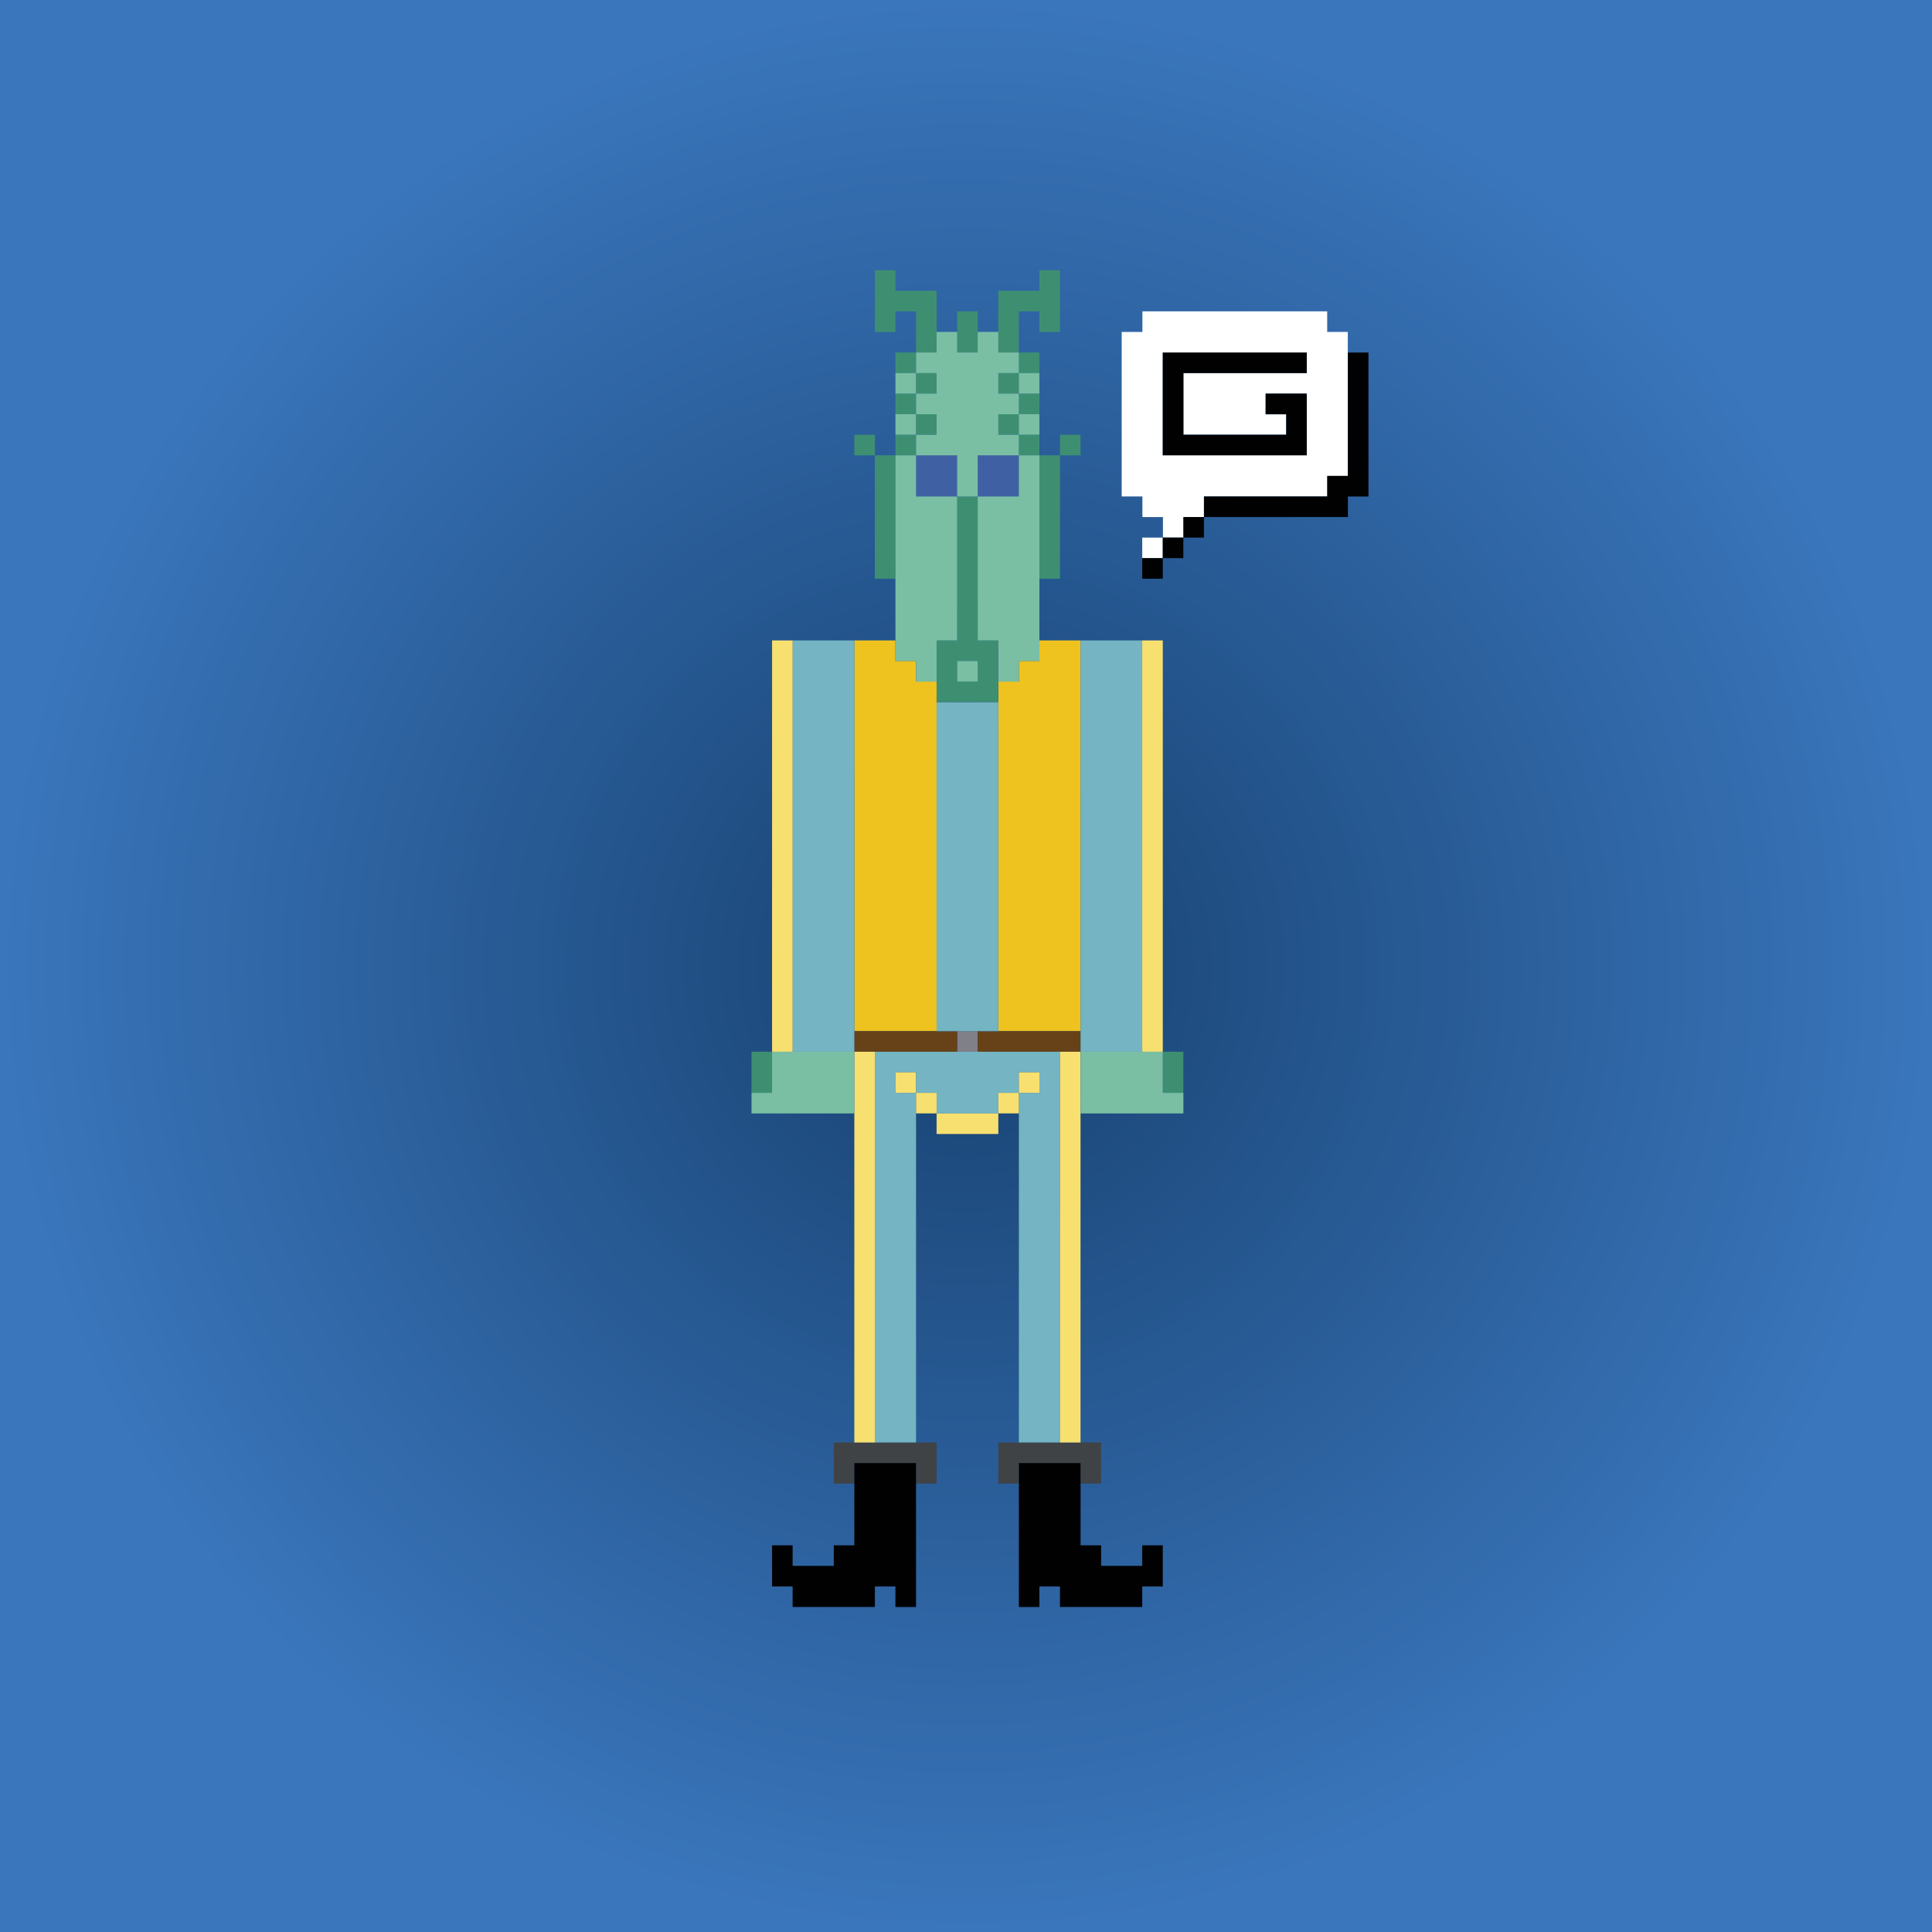 <svg xmlns="http://www.w3.org/2000/svg" xmlns:xlink="http://www.w3.org/1999/xlink" viewBox="0 0 345 345"><rect x="0" y="0" width="345" height="345" fill="#333333" stroke="none"/><defs><style>.cls-1{fill:url(#radial-gradient);}.cls-2{fill:#808088;}.cls-3{fill:#4060a4;}.cls-4{fill:#eec21f;}.cls-5{fill:#674118;}.cls-6{fill:#404346;}.cls-7{fill:#74b4c3;}.cls-8{fill:#f7e070;}.cls-9{fill:#3e8f72;}.cls-10{fill:#7abfa4;}.cls-11{fill:#fff;}.cls-12{fill:#010101;}</style><radialGradient id="radial-gradient" cx="172.5" cy="172.5" r="172.5" gradientUnits="userSpaceOnUse"><stop offset="0" stop-color="#174170"/><stop offset="1" stop-color="#3a76bc"/></radialGradient></defs><g id="Layer_7" data-name="Layer 7"><rect class="cls-1" width="345" height="345"/></g><g id="Layer_8" data-name="Layer 8"><rect class="cls-2" x="170.92" y="184.14" width="3.67" height="3.67"/><polygon class="cls-3" points="163.58 81.31 163.58 88.66 167.25 88.66 170.92 88.66 170.92 81.31 167.25 81.31 163.58 81.31"/><polygon class="cls-3" points="178.27 81.31 174.59 81.31 174.59 88.66 178.27 88.66 181.94 88.66 181.94 81.31 178.27 81.31"/><polygon class="cls-4" points="163.58 118.03 159.9 118.03 159.9 114.36 156.23 114.36 152.56 114.36 152.56 184.14 156.23 184.14 159.9 184.14 163.58 184.14 167.25 184.14 167.25 121.71 163.58 121.71 163.58 118.03"/><polygon class="cls-4" points="189.28 114.36 185.61 114.36 185.61 118.03 181.94 118.03 181.94 121.71 178.27 121.71 178.27 184.14 181.94 184.14 185.61 184.14 189.28 184.14 192.96 184.14 192.96 114.36 189.28 114.36"/><polygon class="cls-5" points="163.58 184.14 159.9 184.14 156.23 184.14 152.56 184.14 152.56 187.81 156.23 187.81 159.9 187.81 163.58 187.81 167.25 187.81 170.92 187.81 170.92 184.14 167.25 184.14 163.58 184.14"/><polygon class="cls-5" points="189.28 184.14 185.61 184.14 181.94 184.14 178.27 184.14 174.59 184.14 174.59 187.81 178.27 187.81 181.94 187.81 185.61 187.81 189.28 187.81 192.96 187.81 192.96 184.14 189.28 184.14"/><polygon class="cls-6" points="159.9 257.58 156.23 257.58 152.56 257.58 148.89 257.58 148.89 264.93 152.56 264.93 152.56 261.26 156.23 261.26 159.9 261.26 163.58 261.26 163.58 264.93 167.25 264.93 167.25 257.58 163.58 257.58 159.9 257.58"/><polygon class="cls-6" points="192.96 257.58 189.28 257.58 185.61 257.58 181.94 257.58 178.27 257.58 178.27 264.93 181.94 264.93 181.94 261.26 185.61 261.26 189.28 261.26 192.96 261.26 192.96 264.93 196.63 264.93 196.63 257.58 192.96 257.58"/><polygon class="cls-7" points="145.21 114.36 141.54 114.36 141.54 187.81 145.21 187.81 148.89 187.81 152.56 187.81 152.56 114.36 148.89 114.36 145.21 114.36"/><polygon class="cls-7" points="174.59 184.14 178.27 184.14 178.27 125.38 174.59 125.38 170.92 125.38 167.25 125.38 167.25 184.14 170.92 184.14 174.59 184.14"/><polygon class="cls-7" points="181.94 187.81 178.27 187.81 174.59 187.81 170.92 187.81 167.25 187.81 163.58 187.81 159.9 187.81 156.23 187.81 156.23 257.58 159.9 257.58 163.58 257.58 163.58 195.15 159.9 195.15 159.9 191.48 163.58 191.48 163.58 195.15 167.25 195.15 167.25 198.83 170.92 198.83 174.59 198.83 178.27 198.83 178.27 195.15 181.94 195.15 181.94 191.48 185.61 191.48 185.61 195.15 181.94 195.15 181.94 257.58 185.61 257.58 189.28 257.58 189.28 187.81 185.61 187.81 181.94 187.81"/><polygon class="cls-7" points="200.3 114.36 196.63 114.36 192.96 114.36 192.96 187.81 196.63 187.81 200.3 187.81 203.97 187.81 203.97 114.36 200.3 114.36"/><rect class="cls-8" x="137.87" y="114.36" width="3.67" height="73.45"/><rect class="cls-8" x="152.56" y="187.81" width="3.67" height="69.78"/><rect class="cls-8" x="159.9" y="191.48" width="3.67" height="3.67"/><rect class="cls-8" x="163.58" y="195.15" width="3.67" height="3.67"/><polygon class="cls-8" points="170.92 198.83 167.25 198.83 167.25 202.5 170.92 202.5 174.59 202.5 178.27 202.5 178.27 198.83 174.59 198.83 170.92 198.83"/><rect class="cls-8" x="178.27" y="195.15" width="3.67" height="3.67"/><rect class="cls-8" x="181.94" y="191.48" width="3.67" height="3.67"/><rect class="cls-8" x="189.28" y="187.81" width="3.67" height="69.78"/><rect class="cls-8" x="203.97" y="114.36" width="3.67" height="73.45"/><rect class="cls-9" x="134.2" y="187.81" width="3.67" height="7.34"/><rect class="cls-9" x="152.56" y="77.64" width="3.67" height="3.67"/><rect class="cls-9" x="156.23" y="81.31" width="3.67" height="22.03"/><rect class="cls-9" x="159.9" y="62.95" width="3.67" height="3.67"/><rect class="cls-9" x="159.9" y="70.29" width="3.67" height="3.67"/><rect class="cls-9" x="159.9" y="77.64" width="3.67" height="3.67"/><polygon class="cls-9" points="167.25 51.93 163.58 51.93 159.9 51.93 159.9 48.26 156.23 48.26 156.23 59.27 159.9 59.27 159.9 55.6 163.58 55.6 163.58 62.95 167.25 62.95 167.25 51.93"/><rect class="cls-9" x="163.58" y="66.62" width="3.67" height="3.67"/><rect class="cls-9" x="163.58" y="73.96" width="3.67" height="3.67"/><rect class="cls-9" x="170.92" y="55.6" width="3.67" height="7.35"/><path class="cls-9" d="M174.59,88.65h-3.67v25.71h-3.67v11h11v-11h-3.68Zm0,33.06h-3.67V118h3.67Z"/><rect class="cls-9" x="178.27" y="66.62" width="3.67" height="3.67"/><rect class="cls-9" x="178.27" y="73.96" width="3.67" height="3.67"/><polygon class="cls-9" points="185.61 55.6 185.61 59.27 189.28 59.27 189.28 48.26 185.61 48.26 185.61 51.93 181.94 51.93 178.27 51.93 178.27 62.95 181.94 62.95 181.94 55.6 185.61 55.6"/><rect class="cls-9" x="181.94" y="62.95" width="3.67" height="3.67"/><rect class="cls-9" x="181.94" y="70.29" width="3.67" height="3.67"/><rect class="cls-9" x="181.94" y="77.64" width="3.67" height="3.67"/><rect class="cls-9" x="185.61" y="81.31" width="3.67" height="22.03"/><rect class="cls-9" x="189.28" y="77.64" width="3.67" height="3.67"/><rect class="cls-9" x="207.64" y="187.81" width="3.67" height="7.34"/><polygon class="cls-10" points="145.21 187.81 141.54 187.81 137.87 187.81 137.87 195.15 134.2 195.15 134.2 198.83 137.87 198.83 141.54 198.83 145.21 198.83 148.89 198.83 152.56 198.83 152.56 187.81 148.89 187.81 145.21 187.81"/><rect class="cls-10" x="159.9" y="66.62" width="3.67" height="3.67"/><rect class="cls-10" x="159.9" y="73.96" width="3.67" height="3.67"/><polygon class="cls-10" points="163.58 88.66 163.58 81.31 159.9 81.31 159.9 118.03 163.58 118.03 163.58 121.71 167.25 121.71 167.25 114.36 170.92 114.36 170.92 88.66 167.25 88.66 163.58 88.66"/><rect class="cls-10" x="170.92" y="118.03" width="3.67" height="3.67"/><polygon class="cls-10" points="178.27 66.62 181.94 66.62 181.94 62.95 178.27 62.95 178.27 59.27 174.59 59.27 174.59 62.95 170.92 62.95 170.92 59.27 167.25 59.27 167.25 62.95 163.58 62.95 163.58 66.62 167.25 66.62 167.25 70.29 163.58 70.29 163.58 73.97 167.25 73.97 167.25 77.64 163.58 77.64 163.58 81.31 167.25 81.31 170.92 81.31 170.92 88.66 174.59 88.66 174.59 81.31 178.27 81.31 181.94 81.31 181.94 77.64 178.27 77.64 178.27 73.97 181.94 73.97 181.94 70.29 178.27 70.29 178.27 66.62"/><polygon class="cls-10" points="178.27 88.66 174.59 88.66 174.59 114.36 178.27 114.36 178.27 121.71 181.94 121.71 181.94 118.03 185.61 118.03 185.61 81.31 181.94 81.31 181.94 88.66 178.27 88.66"/><rect class="cls-10" x="181.94" y="66.62" width="3.67" height="3.67"/><rect class="cls-10" x="181.94" y="73.96" width="3.67" height="3.67"/><polygon class="cls-10" points="207.64 195.15 207.64 187.81 203.97 187.81 200.3 187.81 196.63 187.81 192.96 187.81 192.96 198.83 196.63 198.83 200.3 198.83 203.97 198.83 207.64 198.83 211.32 198.83 211.32 195.15 207.64 195.15"/><rect class="cls-11" x="203.97" y="96" width="3.67" height="3.67"/><path class="cls-11" d="M237,59.28V55.6H204v3.68H200.3V88.65H204v3.68h3.67V96h3.68V92.33H215V88.65h22V85h3.68V59.28Zm-3.67,7.34h-22v11h18.36V74H226V70.29h7.34v11H207.64V63h25.71Z"/><polygon class="cls-12" points="156.23 261.26 152.56 261.26 152.56 275.95 148.89 275.95 148.89 279.62 145.21 279.62 141.54 279.62 141.54 275.95 137.87 275.95 137.87 283.29 141.54 283.29 141.54 286.96 145.21 286.96 148.89 286.96 152.56 286.96 156.23 286.96 156.23 283.29 159.9 283.29 159.9 286.96 163.58 286.96 163.58 261.26 159.9 261.26 156.23 261.26"/><rect class="cls-12" x="203.97" y="99.67" width="3.67" height="3.67"/><polygon class="cls-12" points="203.97 279.62 200.3 279.62 196.63 279.62 196.63 275.95 192.96 275.95 192.96 261.26 189.28 261.26 185.61 261.26 181.94 261.26 181.94 286.96 185.61 286.96 185.61 283.29 189.28 283.29 189.28 286.96 192.96 286.96 196.63 286.96 200.3 286.96 203.97 286.96 203.97 283.29 207.64 283.29 207.64 275.95 203.97 275.95 203.97 279.62"/><rect class="cls-12" x="207.64" y="96" width="3.67" height="3.67"/><polygon class="cls-12" points="214.99 81.31 218.66 81.31 222.34 81.31 226.01 81.31 229.68 81.31 233.35 81.31 233.35 70.29 229.68 70.29 226.01 70.29 226.01 73.97 229.68 73.97 229.68 77.64 226.01 77.64 222.34 77.64 218.66 77.64 214.99 77.64 211.32 77.64 211.32 66.62 214.99 66.62 218.66 66.62 222.34 66.62 226.01 66.62 229.68 66.62 233.35 66.62 233.35 62.95 229.68 62.95 226.01 62.95 222.34 62.95 218.66 62.95 214.99 62.95 211.32 62.95 207.64 62.95 207.64 81.31 211.32 81.31 214.99 81.31"/><rect class="cls-12" x="211.32" y="92.33" width="3.67" height="3.67"/><polygon class="cls-12" points="240.7 62.95 240.7 84.98 237.02 84.98 237.02 88.66 233.35 88.66 229.68 88.66 226.01 88.66 222.34 88.66 218.66 88.66 214.99 88.66 214.99 92.33 218.66 92.33 222.34 92.33 226.01 92.33 229.68 92.33 233.35 92.33 237.02 92.33 240.7 92.33 240.7 88.66 244.37 88.66 244.37 62.95 240.7 62.95"/></g></svg>